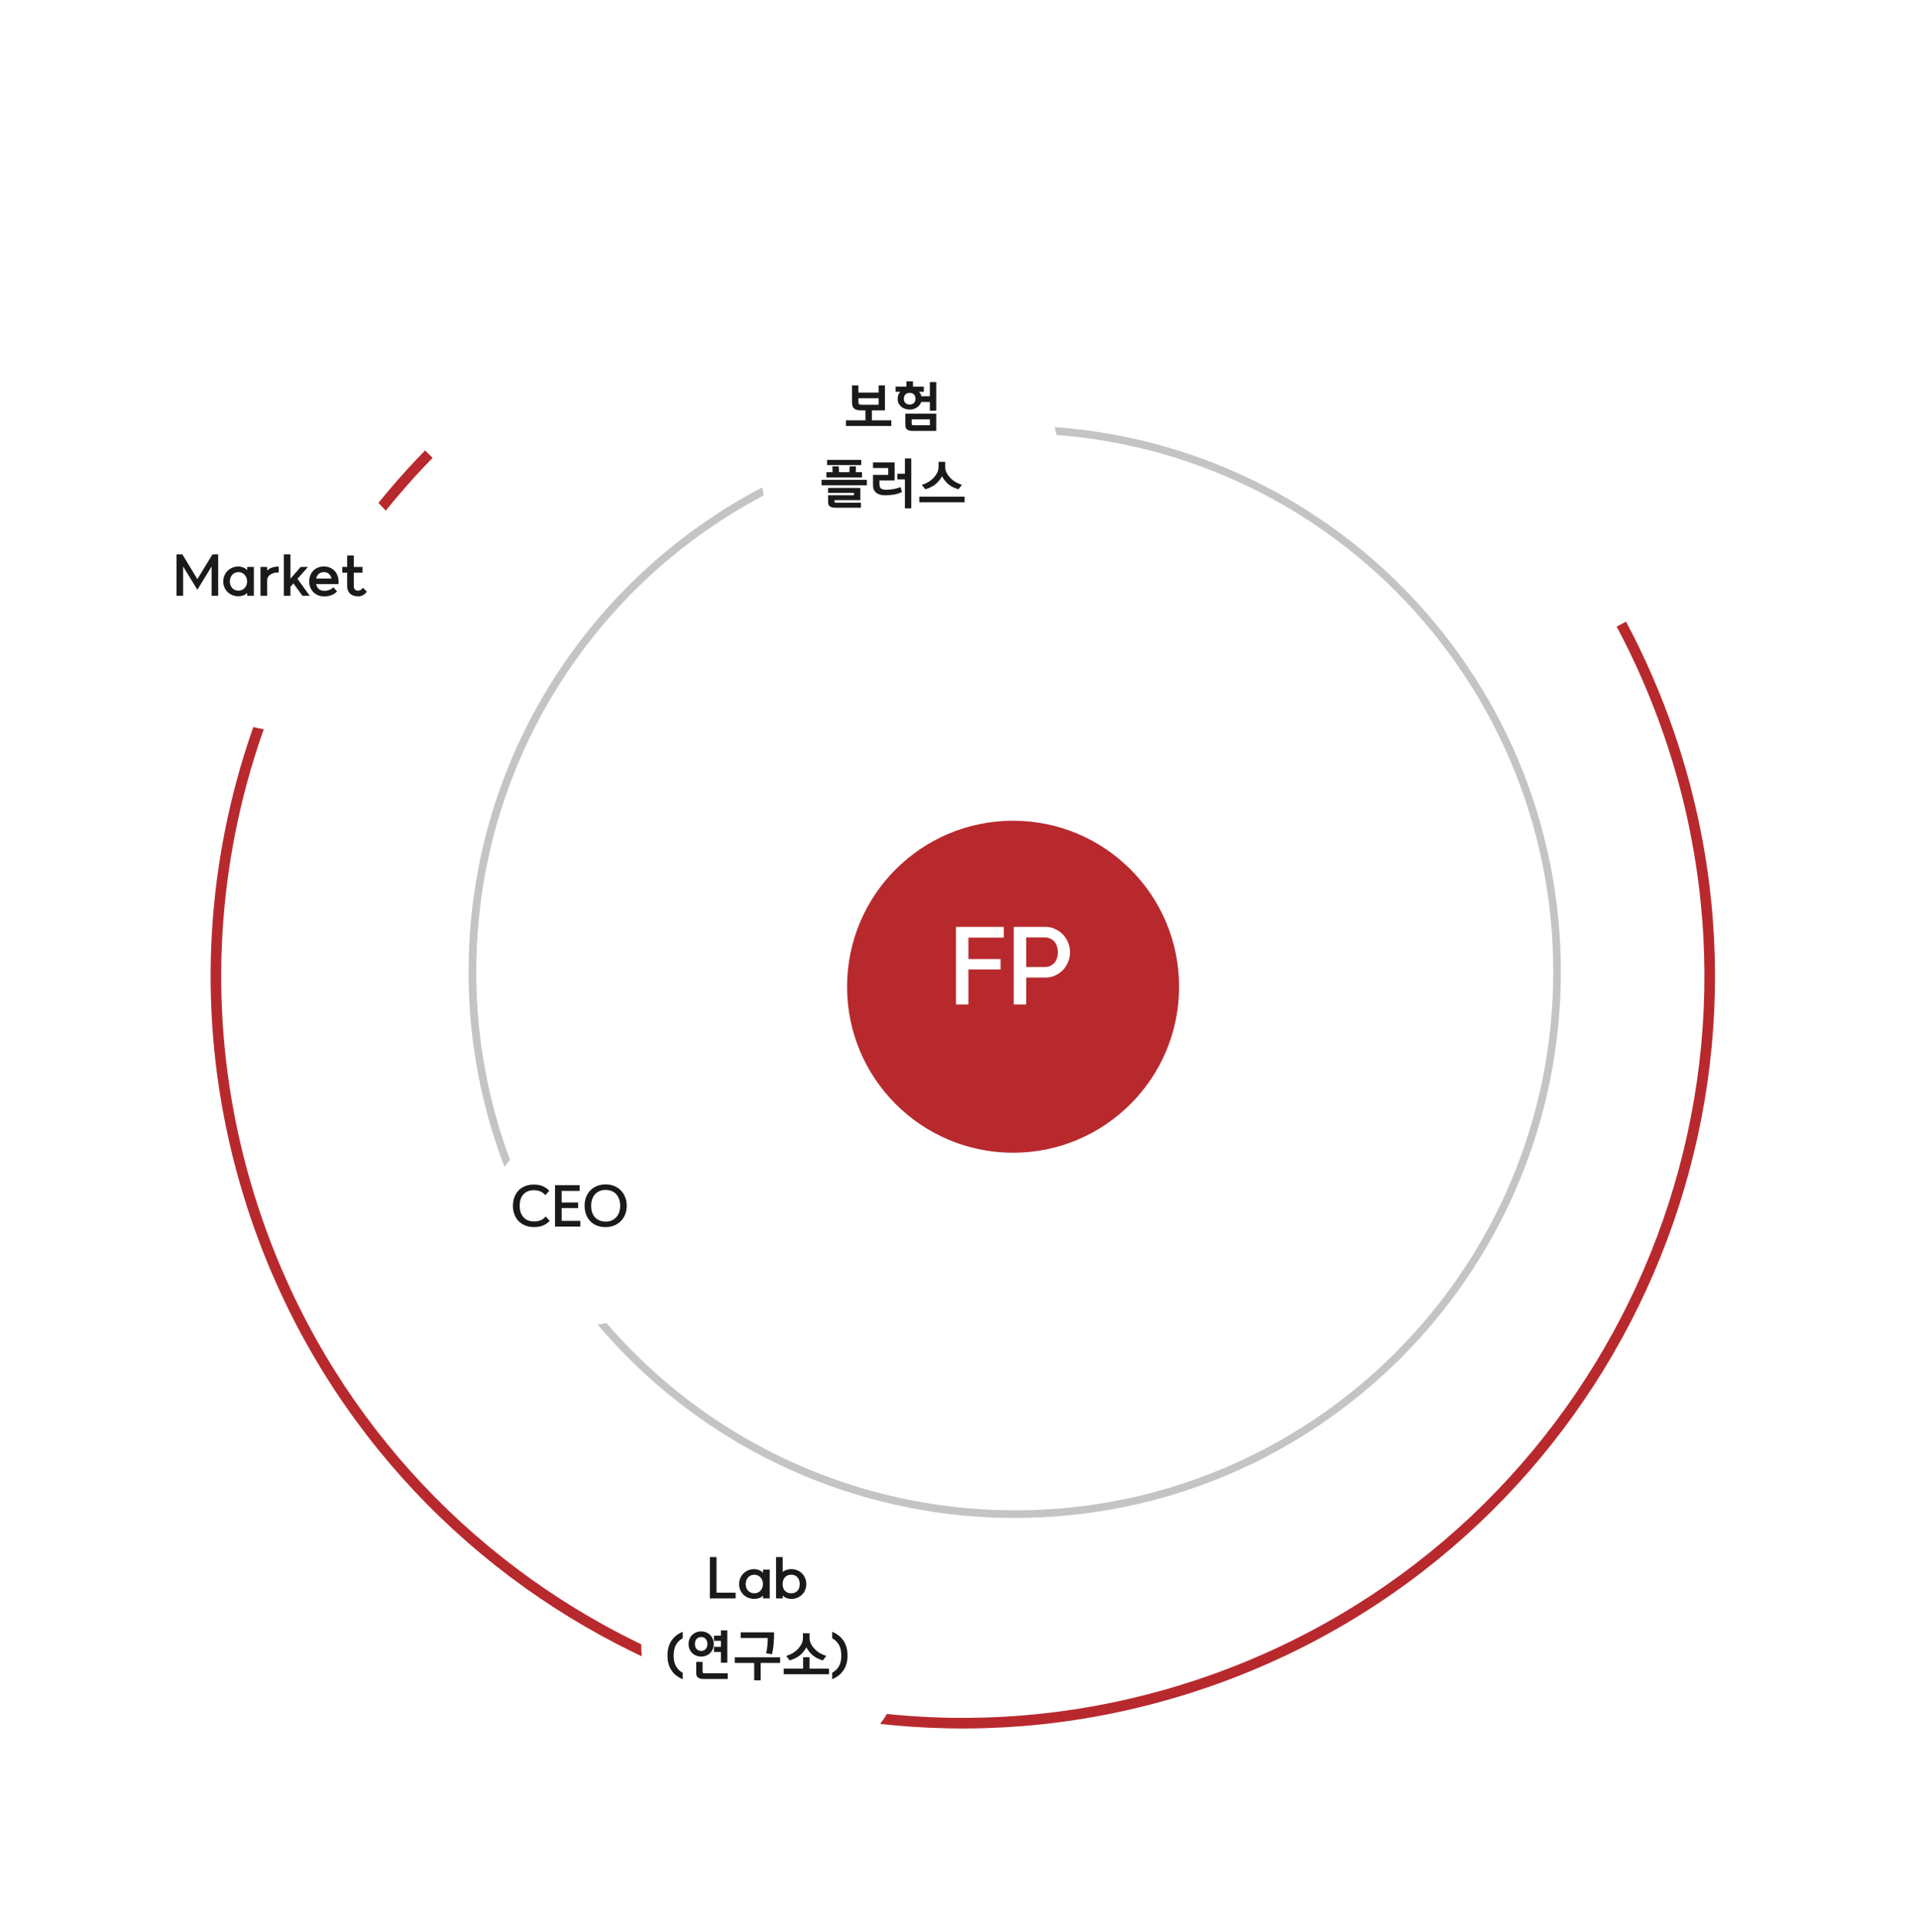 <svg width="578" height="582" viewBox="0 0 578 582" fill="none" xmlns="http://www.w3.org/2000/svg">
<path d="M217.351 82.905C322.556 46.713 436.221 93.639 486.94 188.742L489.756 187.236C438.306 90.765 323.007 43.187 216.314 79.89C182.926 91.324 152.687 110.432 128.027 135.678L130.306 137.905C154.618 113.015 184.433 94.176 217.351 82.905Z" fill="white"/>
<path d="M504.179 220.393C500.254 208.977 495.431 197.89 489.756 187.236L486.94 188.743C492.538 199.245 497.294 210.175 501.165 221.43C541.283 338.049 479.263 465.117 362.638 505.237C246.013 545.358 118.951 483.336 78.832 366.717C50.434 284.164 73.213 196.385 130.306 137.905L128.028 135.678C70.12 194.988 47.012 284.019 75.818 367.754C116.51 486.042 245.387 548.945 363.675 508.252C481.963 467.56 544.872 338.681 504.179 220.393Z" fill="#B8292D"/>
<path d="M305.632 128.209C296.866 128.208 288.113 128.903 279.457 130.287C201.045 142.823 141.136 210.772 141.136 292.717C141.098 318.347 147.074 343.628 158.584 366.527C172.273 393.794 193.276 416.716 219.244 432.731C245.212 448.747 275.123 457.225 305.632 457.217C396.482 457.217 470.128 383.569 470.128 292.717C470.128 201.865 396.482 128.209 305.632 128.209ZM305.632 454.903C275.552 454.909 246.063 446.55 220.461 430.76C194.859 414.97 174.151 392.37 160.654 365.488C149.308 342.91 143.416 317.986 143.45 292.717C143.45 211.924 202.523 144.95 279.847 132.577C288.382 131.211 297.013 130.527 305.657 130.531C395.224 130.531 467.839 203.14 467.839 292.717C467.839 382.295 395.199 454.928 305.632 454.928V454.903Z" fill="#C4C4C4"/>
<g clip-path="url(#clip0_1022_64)">
<g filter="url(#filter0_d_1022_64)">
<circle cx="305.136" cy="293.209" r="50" fill="#B8292D"/>
</g>
<path d="M302.336 282.419H291.686V288.869H301.376V292.019H291.686V302.549H287.936V279.179H302.336V282.419ZM322.288 286.829C322.288 287.789 322.108 288.729 321.748 289.649C321.388 290.569 320.878 291.389 320.218 292.109C319.558 292.809 318.768 293.379 317.848 293.819C316.948 294.239 315.958 294.449 314.878 294.449H309.088V302.549H305.338V279.179H314.878C315.958 279.179 316.948 279.399 317.848 279.839C318.768 280.259 319.558 280.829 320.218 281.549C320.878 282.269 321.388 283.089 321.748 284.009C322.108 284.929 322.288 285.869 322.288 286.829ZM314.698 291.269C315.318 291.269 315.868 291.159 316.348 290.939C316.848 290.699 317.268 290.379 317.608 289.979C317.948 289.579 318.198 289.109 318.358 288.569C318.538 288.029 318.628 287.449 318.628 286.829C318.628 286.209 318.538 285.629 318.358 285.089C318.198 284.549 317.948 284.079 317.608 283.679C317.268 283.259 316.848 282.939 316.348 282.719C315.868 282.479 315.318 282.359 314.698 282.359H309.088V291.269H314.698Z" fill="white"/>
</g>
<g filter="url(#filter1_d_1022_64)">
<circle cx="171.136" cy="362.209" r="30" fill="white"/>
</g>
<path d="M154.495 363.201C154.495 362.316 154.628 361.484 154.895 360.705C155.172 359.926 155.572 359.249 156.095 358.673C156.628 358.097 157.284 357.644 158.063 357.313C158.842 356.972 159.743 356.801 160.767 356.801C161.791 356.801 162.671 356.95 163.407 357.249C164.143 357.548 164.82 358.022 165.439 358.673L164.255 359.985C163.775 359.441 163.258 359.057 162.703 358.833C162.148 358.609 161.503 358.497 160.767 358.497C160.095 358.497 159.492 358.609 158.959 358.833C158.436 359.046 157.994 359.361 157.631 359.777C157.268 360.182 156.991 360.678 156.799 361.265C156.618 361.841 156.527 362.486 156.527 363.201C156.527 363.926 156.623 364.577 156.815 365.153C157.018 365.729 157.3 366.225 157.663 366.641C158.036 367.046 158.49 367.361 159.023 367.585C159.556 367.798 160.159 367.905 160.831 367.905C161.567 367.905 162.223 367.793 162.799 367.569C163.375 367.345 163.903 366.961 164.383 366.417L165.567 367.729C164.948 368.38 164.26 368.854 163.503 369.153C162.746 369.452 161.855 369.601 160.831 369.601C159.807 369.601 158.9 369.43 158.111 369.089C157.332 368.758 156.671 368.305 156.127 367.729C155.594 367.153 155.188 366.476 154.911 365.697C154.634 364.918 154.495 364.086 154.495 363.201ZM174.598 358.721H169.174V362.193H174.134V363.873H169.174V367.729H174.79V369.457H167.174V356.993H174.598V358.721ZM182.361 369.617C181.369 369.617 180.478 369.452 179.689 369.121C178.91 368.79 178.254 368.337 177.721 367.761C177.188 367.174 176.777 366.492 176.489 365.713C176.212 364.924 176.073 364.081 176.073 363.185C176.073 362.268 176.217 361.42 176.505 360.641C176.804 359.852 177.225 359.169 177.769 358.593C178.324 358.017 178.99 357.569 179.769 357.249C180.558 356.918 181.444 356.753 182.425 356.753C183.406 356.753 184.286 356.924 185.065 357.265C185.854 357.596 186.521 358.054 187.065 358.641C187.62 359.217 188.041 359.9 188.329 360.689C188.628 361.468 188.777 362.3 188.777 363.185C188.777 364.102 188.622 364.956 188.313 365.745C188.014 366.524 187.582 367.201 187.017 367.777C186.462 368.353 185.79 368.801 185.001 369.121C184.212 369.452 183.332 369.617 182.361 369.617ZM182.425 358.417C181.753 358.417 181.145 358.529 180.601 358.753C180.068 358.977 179.609 359.297 179.225 359.713C178.852 360.129 178.564 360.63 178.361 361.217C178.158 361.804 178.057 362.46 178.057 363.185C178.057 363.974 178.164 364.668 178.377 365.265C178.601 365.852 178.91 366.348 179.305 366.753C179.7 367.148 180.158 367.446 180.681 367.649C181.214 367.852 181.796 367.953 182.425 367.953C183.097 367.953 183.7 367.841 184.233 367.617C184.777 367.382 185.236 367.057 185.609 366.641C185.993 366.225 186.286 365.724 186.489 365.137C186.692 364.55 186.793 363.9 186.793 363.185C186.793 362.417 186.681 361.74 186.457 361.153C186.244 360.556 185.945 360.054 185.561 359.649C185.177 359.244 184.718 358.94 184.185 358.737C183.652 358.524 183.065 358.417 182.425 358.417Z" fill="#1A1A1A"/>
<g filter="url(#filter2_d_1022_64)">
<circle cx="228.136" cy="488.209" r="40" fill="white"/>
</g>
<path d="M221.575 481.457H213.815V468.993H215.815V479.729H221.575V481.457ZM229.834 481.457V480.593C229.461 480.977 229.039 481.238 228.57 481.377C228.111 481.526 227.653 481.601 227.194 481.601C226.543 481.601 225.941 481.489 225.386 481.265C224.831 481.041 224.346 480.732 223.93 480.337C223.525 479.942 223.205 479.473 222.97 478.929C222.735 478.385 222.618 477.788 222.618 477.137C222.618 476.486 222.735 475.889 222.97 475.345C223.205 474.79 223.525 474.316 223.93 473.921C224.346 473.516 224.831 473.201 225.386 472.977C225.941 472.742 226.543 472.625 227.194 472.625C227.642 472.625 228.101 472.716 228.57 472.897C229.039 473.068 229.461 473.345 229.834 473.729V472.769H231.834V481.457H229.834ZM227.194 474.321C226.799 474.321 226.442 474.396 226.122 474.545C225.802 474.694 225.53 474.897 225.306 475.153C225.082 475.409 224.906 475.708 224.778 476.049C224.661 476.39 224.602 476.753 224.602 477.137C224.602 477.521 224.661 477.884 224.778 478.225C224.906 478.556 225.082 478.849 225.306 479.105C225.53 479.35 225.802 479.548 226.122 479.697C226.442 479.836 226.799 479.905 227.194 479.905C227.589 479.905 227.946 479.836 228.266 479.697C228.586 479.548 228.858 479.35 229.082 479.105C229.317 478.849 229.493 478.556 229.61 478.225C229.738 477.884 229.802 477.521 229.802 477.137C229.802 476.753 229.738 476.39 229.61 476.049C229.493 475.708 229.317 475.409 229.082 475.153C228.858 474.897 228.586 474.694 228.266 474.545C227.946 474.396 227.589 474.321 227.194 474.321ZM233.752 481.457V468.993H235.752V473.441C236.115 473.185 236.51 472.988 236.936 472.849C237.374 472.7 237.832 472.625 238.312 472.625C238.963 472.625 239.566 472.742 240.12 472.977C240.675 473.201 241.155 473.516 241.56 473.921C241.966 474.316 242.28 474.79 242.504 475.345C242.739 475.889 242.856 476.486 242.856 477.137C242.856 477.788 242.739 478.385 242.504 478.929C242.28 479.473 241.966 479.942 241.56 480.337C241.155 480.732 240.675 481.041 240.12 481.265C239.566 481.489 238.963 481.601 238.312 481.601C237.832 481.601 237.363 481.516 236.904 481.345C236.446 481.174 236.062 480.918 235.752 480.577V481.457H233.752ZM238.312 474.321C237.576 474.321 236.979 474.545 236.52 474.993C236.072 475.43 235.816 476.022 235.752 476.769V477.505C235.816 478.252 236.072 478.838 236.52 479.265C236.979 479.692 237.576 479.905 238.312 479.905C239.112 479.905 239.736 479.66 240.184 479.169C240.643 478.678 240.872 478.001 240.872 477.137C240.872 476.273 240.643 475.59 240.184 475.089C239.736 474.577 239.112 474.321 238.312 474.321ZM205.634 505.801C205.282 505.652 204.946 505.486 204.626 505.305C204.316 505.124 204.023 504.926 203.746 504.713C203.17 504.286 202.69 503.774 202.306 503.177C201.89 502.601 201.58 501.94 201.378 501.193C201.154 500.457 201.042 499.614 201.042 498.665C201.042 496.894 201.436 495.412 202.226 494.217C203.004 493.022 204.14 492.121 205.634 491.513V493.449C205.154 493.726 204.764 494.009 204.466 494.297C204.146 494.606 203.863 494.98 203.618 495.417C203.372 495.854 203.196 496.334 203.09 496.857C202.962 497.401 202.898 498.004 202.898 498.665C202.898 500.009 203.138 501.081 203.618 501.881C204.076 502.713 204.748 503.369 205.634 503.849V505.801ZM214.986 495.177C214.986 495.753 214.89 496.265 214.698 496.713C214.485 497.193 214.213 497.593 213.882 497.913C213.53 498.254 213.13 498.51 212.682 498.681C212.213 498.873 211.717 498.969 211.194 498.969C210.639 498.969 210.138 498.873 209.69 498.681C209.221 498.51 208.821 498.254 208.49 497.913C208.17 497.625 207.903 497.225 207.69 496.713C207.498 496.265 207.402 495.753 207.402 495.177C207.402 494.633 207.498 494.121 207.69 493.641C207.903 493.14 208.17 492.74 208.49 492.441C208.863 492.089 209.263 491.828 209.69 491.657C210.17 491.476 210.671 491.385 211.194 491.385C211.695 491.385 212.191 491.476 212.682 491.657C213.098 491.828 213.498 492.089 213.882 492.441C214.213 492.782 214.485 493.182 214.698 493.641C214.89 494.121 214.986 494.633 214.986 495.177ZM213.066 495.177C213.066 494.526 212.89 494.009 212.538 493.625C212.165 493.262 211.722 493.081 211.21 493.081C210.666 493.081 210.213 493.262 209.85 493.625C209.487 493.988 209.306 494.505 209.306 495.177C209.306 495.86 209.487 496.377 209.85 496.729C210.202 497.092 210.655 497.273 211.21 497.273C211.466 497.273 211.706 497.225 211.93 497.129C212.154 497.054 212.351 496.921 212.522 496.729C212.682 496.548 212.815 496.329 212.922 496.073C213.018 495.817 213.066 495.518 213.066 495.177ZM219.178 505.721H211.834C211.194 505.721 210.677 505.582 210.282 505.305C209.898 505.028 209.706 504.617 209.706 504.073V500.585H211.626V503.561C211.626 503.86 211.781 504.009 212.09 504.009H219.178V505.721ZM215.066 497.593V496.025H217.146V494.233H215.066V492.665H217.146V491.081H219.066V500.825H217.146V497.593H215.066ZM233.161 491.673C233.161 493.081 233.102 494.34 232.985 495.449C232.878 496.558 232.723 497.497 232.521 498.265L230.745 497.961C230.947 497.193 231.081 496.414 231.145 495.625C231.209 494.825 231.241 494.073 231.241 493.369H223.097V491.673H233.161ZM227.161 506.121V500.889H221.321V499.193H234.969V500.889H229.113V506.121H227.161ZM243.831 499.177V502.601H249.687V504.297H236.039V502.601H241.895V499.177H243.831ZM242.871 496.185C242.733 496.494 242.567 496.772 242.375 497.017C242.194 497.262 241.997 497.508 241.783 497.753C241.261 498.361 240.658 498.857 239.975 499.241C239.303 499.614 238.599 499.908 237.863 500.121L236.807 498.793C237.575 498.548 238.263 498.238 238.871 497.865C239.479 497.481 240.039 497.012 240.551 496.457C240.957 495.977 241.271 495.486 241.495 494.985C241.73 494.484 241.847 493.945 241.847 493.369V491.945H243.847V493.369C243.847 493.977 243.97 494.537 244.215 495.049C244.461 495.55 244.775 496.014 245.159 496.441C245.703 497.049 246.285 497.54 246.903 497.913C247.522 498.276 248.183 498.564 248.887 498.777L247.831 500.121C247.031 499.886 246.301 499.577 245.639 499.193C244.989 498.798 244.391 498.281 243.847 497.641C243.666 497.417 243.495 497.188 243.335 496.953C243.175 496.708 243.021 496.452 242.871 496.185ZM250.662 503.849C251.537 503.358 252.214 502.702 252.694 501.881C253.164 501.06 253.398 499.988 253.398 498.665C253.398 498.324 253.382 498.009 253.35 497.721C253.318 497.422 253.276 497.134 253.222 496.857C253.094 496.334 252.918 495.854 252.694 495.417C252.577 495.214 252.444 495.022 252.294 494.841C252.156 494.649 252.001 494.468 251.83 494.297C251.649 494.137 251.462 493.988 251.27 493.849C251.078 493.71 250.876 493.577 250.662 493.449V491.513C252.134 492.121 253.276 493.022 254.086 494.217C254.876 495.422 255.27 496.905 255.27 498.665C255.27 499.582 255.164 500.425 254.95 501.193C254.737 501.918 254.422 502.58 254.006 503.177C253.569 503.774 253.084 504.286 252.55 504.713C252.262 504.926 251.958 505.124 251.638 505.305C251.329 505.486 251.004 505.652 250.662 505.801V503.849Z" fill="#1A1A1A"/>
<g filter="url(#filter3_d_1022_64)">
<circle cx="81.136" cy="173.209" r="40" fill="white"/>
</g>
<path d="M65.718 166.993V179.457H63.734V170.625L59.446 177.633L55.158 170.625V179.457H53.174V166.993H54.934L59.446 174.433L63.99 166.993H65.718ZM74.459 179.457V178.593C74.086 178.977 73.664 179.238 73.195 179.377C72.736 179.526 72.278 179.601 71.819 179.601C71.168 179.601 70.566 179.489 70.011 179.265C69.456 179.041 68.971 178.732 68.555 178.337C68.15 177.942 67.83 177.473 67.595 176.929C67.36 176.385 67.243 175.788 67.243 175.137C67.243 174.486 67.36 173.889 67.595 173.345C67.83 172.79 68.15 172.316 68.555 171.921C68.971 171.516 69.456 171.201 70.011 170.977C70.566 170.742 71.168 170.625 71.819 170.625C72.267 170.625 72.726 170.716 73.195 170.897C73.664 171.068 74.086 171.345 74.459 171.729V170.769H76.459V179.457H74.459ZM71.819 172.321C71.424 172.321 71.067 172.396 70.747 172.545C70.427 172.694 70.155 172.897 69.931 173.153C69.707 173.409 69.531 173.708 69.403 174.049C69.286 174.39 69.227 174.753 69.227 175.137C69.227 175.521 69.286 175.884 69.403 176.225C69.531 176.556 69.707 176.849 69.931 177.105C70.155 177.35 70.427 177.548 70.747 177.697C71.067 177.836 71.424 177.905 71.819 177.905C72.214 177.905 72.571 177.836 72.891 177.697C73.211 177.548 73.483 177.35 73.707 177.105C73.942 176.849 74.118 176.556 74.235 176.225C74.363 175.884 74.427 175.521 74.427 175.137C74.427 174.753 74.363 174.39 74.235 174.049C74.118 173.708 73.942 173.409 73.707 173.153C73.483 172.897 73.211 172.694 72.891 172.545C72.571 172.396 72.214 172.321 71.819 172.321ZM83.961 172.433C83.407 172.433 82.927 172.481 82.521 172.577C82.127 172.673 81.732 172.86 81.337 173.137C81.06 173.318 80.841 173.569 80.681 173.889C80.532 174.198 80.457 174.492 80.457 174.769V179.457H78.457V170.769H80.457V171.857C80.98 171.377 81.529 171.057 82.105 170.897C82.692 170.726 83.311 170.641 83.961 170.641V172.433ZM87.487 179.457H85.487V166.993H87.487V174.305L90.559 170.769H92.767L89.599 174.337L93.295 179.457H91.087L88.383 175.713L87.487 176.737V179.457ZM101.518 178.097C101.368 178.289 101.171 178.476 100.926 178.657C100.691 178.849 100.408 179.014 100.078 179.153C99.758 179.302 99.39 179.42 98.974 179.505C98.568 179.59 98.126 179.633 97.646 179.633C96.974 179.633 96.36 179.521 95.806 179.297C95.262 179.073 94.787 178.758 94.382 178.353C93.987 177.958 93.678 177.489 93.454 176.945C93.24 176.401 93.134 175.804 93.134 175.153C93.134 174.502 93.235 173.905 93.438 173.361C93.651 172.806 93.95 172.326 94.334 171.921C94.718 171.516 95.182 171.201 95.726 170.977C96.27 170.742 96.878 170.625 97.55 170.625C98.222 170.625 98.83 170.742 99.374 170.977C99.918 171.201 100.382 171.516 100.766 171.921C101.15 172.326 101.443 172.806 101.646 173.361C101.859 173.905 101.966 174.502 101.966 175.153V175.921H95.214C95.342 176.529 95.608 177.02 96.014 177.393C96.43 177.766 96.974 177.953 97.646 177.953C98.254 177.953 98.798 177.852 99.278 177.649C99.758 177.446 100.126 177.19 100.382 176.881L101.518 178.097ZM97.55 172.321C96.91 172.321 96.392 172.502 95.998 172.865C95.614 173.217 95.358 173.681 95.23 174.257H99.854C99.726 173.681 99.47 173.217 99.086 172.865C98.702 172.502 98.19 172.321 97.55 172.321ZM106.559 176.497C106.559 176.945 106.665 177.292 106.879 177.537C107.103 177.782 107.428 177.905 107.855 177.905C108.164 177.905 108.447 177.82 108.703 177.649C108.959 177.468 109.161 177.265 109.311 177.041L110.495 178.209C110.185 178.657 109.807 179.004 109.359 179.249C108.911 179.494 108.431 179.617 107.919 179.617C106.82 179.617 105.983 179.334 105.407 178.769C104.841 178.214 104.559 177.441 104.559 176.449V172.497H103.087V170.769H104.559V167.313H106.559V170.769H109.199V172.497H106.559V176.497Z" fill="#1A1A1A"/>
<g filter="url(#filter4_d_1022_64)">
<circle cx="269.136" cy="133.209" r="45" fill="white"/>
</g>
<path d="M259.195 123.609C258.363 123.609 257.729 123.433 257.291 123.081C256.854 122.729 256.635 122.132 256.635 121.289V116.089H258.555V118.249H264.635V116.089H266.539V123.609H262.603V126.601H268.459V128.297H254.811V126.601H260.667V123.609H259.195ZM264.635 119.945H258.555V121.017C258.555 121.358 258.614 121.593 258.731 121.721C258.859 121.849 259.094 121.913 259.435 121.913H264.635V119.945ZM269.738 118.009V116.441H273.002V114.857H274.986V116.441H278.25V118.009H276.81C276.981 118.19 277.125 118.393 277.242 118.617C277.37 118.841 277.466 119.086 277.53 119.353H280.074V115.081H281.994V123.705H280.074V121.065H277.466C277.338 121.46 277.146 121.801 276.89 122.089C276.645 122.377 276.362 122.617 276.042 122.809C275.722 123.001 275.381 123.145 275.018 123.241C274.666 123.326 274.319 123.369 273.978 123.369C273.541 123.369 273.103 123.3 272.666 123.161C272.239 123.022 271.855 122.82 271.514 122.553C271.173 122.276 270.895 121.934 270.682 121.529C270.479 121.124 270.378 120.649 270.378 120.105C270.378 119.657 270.447 119.262 270.586 118.921C270.725 118.58 270.917 118.276 271.162 118.009H269.738ZM281.994 129.801H274.81C274.17 129.801 273.653 129.662 273.258 129.385C272.874 129.108 272.682 128.697 272.682 128.153V124.601H281.994V129.801ZM275.738 120.105C275.738 119.529 275.573 119.092 275.242 118.793C274.911 118.484 274.49 118.329 273.978 118.329C273.466 118.329 273.045 118.489 272.714 118.809C272.394 119.129 272.234 119.561 272.234 120.105C272.234 120.66 272.405 121.092 272.746 121.401C273.087 121.71 273.498 121.865 273.978 121.865C274.49 121.865 274.911 121.71 275.242 121.401C275.573 121.081 275.738 120.649 275.738 120.105ZM280.074 128.089V126.313H274.602V127.641C274.602 127.94 274.757 128.089 275.066 128.089H280.074ZM259.132 150.657H251.324V151.009C251.335 151.126 251.377 151.222 251.452 151.297C251.537 151.382 251.649 151.425 251.788 151.425H259.308V152.929H251.484C250.844 152.929 250.337 152.796 249.964 152.529C249.601 152.262 249.42 151.857 249.42 151.313V149.169H257.212V148.465H249.42V146.961H259.132V150.657ZM248.908 143.793V142.225H250.78C250.759 142.076 250.748 141.932 250.748 141.793C250.748 141.644 250.748 141.494 250.748 141.345L250.7 140.465H252.62L252.668 141.345C252.668 141.494 252.668 141.644 252.668 141.793C252.668 141.932 252.679 142.076 252.7 142.225H255.82L255.868 141.345C255.868 141.068 255.884 140.774 255.916 140.465H257.82C257.799 140.614 257.788 140.764 257.788 140.913C257.788 141.052 257.788 141.196 257.788 141.345L257.74 142.225H259.628V143.793H248.908ZM261.1 144.529V146.177H247.452V144.529H261.1ZM249.116 140.081V138.513H259.404V140.081H249.116ZM270.283 142.689H272.555V138.081H274.475V153.121H272.555V144.385H270.283V142.689ZM271.675 148.193C271.035 148.524 270.283 148.774 269.419 148.945C268.555 149.105 267.605 149.185 266.571 149.185C266.059 149.185 265.579 149.126 265.131 149.009C264.693 148.892 264.315 148.716 263.995 148.481C263.675 148.236 263.419 147.926 263.227 147.553C263.045 147.18 262.955 146.737 262.955 146.225V143.041H267.531V140.977H262.955V139.281H269.467V144.705H264.891V145.809C264.891 146.449 265.04 146.892 265.339 147.137C265.637 147.382 266.107 147.505 266.747 147.505C267.227 147.505 267.669 147.489 268.075 147.457C268.491 147.414 268.88 147.361 269.243 147.297C269.605 147.233 269.947 147.153 270.267 147.057C270.597 146.95 270.923 146.833 271.243 146.705L271.675 148.193ZM290.537 149.601V151.297H276.889V149.601H290.537ZM283.721 143.441C283.583 143.75 283.417 144.028 283.225 144.273C283.044 144.518 282.847 144.764 282.633 145.009C282.111 145.617 281.508 146.113 280.825 146.497C280.153 146.87 279.449 147.164 278.713 147.377L277.657 146.049C278.425 145.804 279.113 145.494 279.721 145.121C280.329 144.737 280.889 144.268 281.401 143.713C281.807 143.233 282.121 142.742 282.345 142.241C282.58 141.74 282.697 141.201 282.697 140.625V139.105H284.697V140.625C284.697 141.233 284.82 141.793 285.065 142.305C285.311 142.806 285.625 143.27 286.009 143.697C286.553 144.305 287.135 144.796 287.753 145.169C288.372 145.532 289.033 145.82 289.737 146.033L288.681 147.377C287.881 147.142 287.151 146.833 286.489 146.449C285.839 146.054 285.241 145.537 284.697 144.897C284.516 144.673 284.345 144.444 284.185 144.209C284.025 143.964 283.871 143.708 283.721 143.441Z" fill="#1A1A1A"/>
<defs>
<filter id="filter0_d_1022_64" x="248.136" y="240.209" width="114" height="114" filterUnits="userSpaceOnUse" color-interpolation-filters="sRGB">
<feFlood flood-opacity="0" result="BackgroundImageFix"/>
<feColorMatrix in="SourceAlpha" type="matrix" values="0 0 0 0 0 0 0 0 0 0 0 0 0 0 0 0 0 0 127 0" result="hardAlpha"/>
<feOffset dy="4"/>
<feGaussianBlur stdDeviation="3.5"/>
<feComposite in2="hardAlpha" operator="out"/>
<feColorMatrix type="matrix" values="0 0 0 0 0 0 0 0 0 0 0 0 0 0 0 0 0 0 0.25 0"/>
<feBlend mode="normal" in2="BackgroundImageFix" result="effect1_dropShadow_1022_64"/>
<feBlend mode="normal" in="SourceGraphic" in2="effect1_dropShadow_1022_64" result="shape"/>
</filter>
<filter id="filter1_d_1022_64" x="138.136" y="331.209" width="76" height="76" filterUnits="userSpaceOnUse" color-interpolation-filters="sRGB">
<feFlood flood-opacity="0" result="BackgroundImageFix"/>
<feColorMatrix in="SourceAlpha" type="matrix" values="0 0 0 0 0 0 0 0 0 0 0 0 0 0 0 0 0 0 127 0" result="hardAlpha"/>
<feOffset dx="5" dy="7"/>
<feGaussianBlur stdDeviation="4"/>
<feComposite in2="hardAlpha" operator="out"/>
<feColorMatrix type="matrix" values="0 0 0 0 0 0 0 0 0 0 0 0 0 0 0 0 0 0 0.25 0"/>
<feBlend mode="normal" in2="BackgroundImageFix" result="effect1_dropShadow_1022_64"/>
<feBlend mode="normal" in="SourceGraphic" in2="effect1_dropShadow_1022_64" result="shape"/>
</filter>
<filter id="filter2_d_1022_64" x="185.136" y="447.209" width="96" height="96" filterUnits="userSpaceOnUse" color-interpolation-filters="sRGB">
<feFlood flood-opacity="0" result="BackgroundImageFix"/>
<feColorMatrix in="SourceAlpha" type="matrix" values="0 0 0 0 0 0 0 0 0 0 0 0 0 0 0 0 0 0 127 0" result="hardAlpha"/>
<feOffset dx="5" dy="7"/>
<feGaussianBlur stdDeviation="4"/>
<feComposite in2="hardAlpha" operator="out"/>
<feColorMatrix type="matrix" values="0 0 0 0 0 0 0 0 0 0 0 0 0 0 0 0 0 0 0.25 0"/>
<feBlend mode="normal" in2="BackgroundImageFix" result="effect1_dropShadow_1022_64"/>
<feBlend mode="normal" in="SourceGraphic" in2="effect1_dropShadow_1022_64" result="shape"/>
</filter>
<filter id="filter3_d_1022_64" x="38.136" y="132.209" width="96" height="96" filterUnits="userSpaceOnUse" color-interpolation-filters="sRGB">
<feFlood flood-opacity="0" result="BackgroundImageFix"/>
<feColorMatrix in="SourceAlpha" type="matrix" values="0 0 0 0 0 0 0 0 0 0 0 0 0 0 0 0 0 0 127 0" result="hardAlpha"/>
<feOffset dx="5" dy="7"/>
<feGaussianBlur stdDeviation="4"/>
<feComposite in2="hardAlpha" operator="out"/>
<feColorMatrix type="matrix" values="0 0 0 0 0 0 0 0 0 0 0 0 0 0 0 0 0 0 0.25 0"/>
<feBlend mode="normal" in2="BackgroundImageFix" result="effect1_dropShadow_1022_64"/>
<feBlend mode="normal" in="SourceGraphic" in2="effect1_dropShadow_1022_64" result="shape"/>
</filter>
<filter id="filter4_d_1022_64" x="221.136" y="87.209" width="106" height="106" filterUnits="userSpaceOnUse" color-interpolation-filters="sRGB">
<feFlood flood-opacity="0" result="BackgroundImageFix"/>
<feColorMatrix in="SourceAlpha" type="matrix" values="0 0 0 0 0 0 0 0 0 0 0 0 0 0 0 0 0 0 127 0" result="hardAlpha"/>
<feOffset dx="5" dy="7"/>
<feGaussianBlur stdDeviation="4"/>
<feComposite in2="hardAlpha" operator="out"/>
<feColorMatrix type="matrix" values="0 0 0 0 0 0 0 0 0 0 0 0 0 0 0 0 0 0 0.25 0"/>
<feBlend mode="normal" in2="BackgroundImageFix" result="effect1_dropShadow_1022_64"/>
<feBlend mode="normal" in="SourceGraphic" in2="effect1_dropShadow_1022_64" result="shape"/>
</filter>
<clipPath id="clip0_1022_64">
<rect width="120" height="120" fill="white" transform="translate(245.136 233.209)"/>
</clipPath>
</defs>
</svg>
